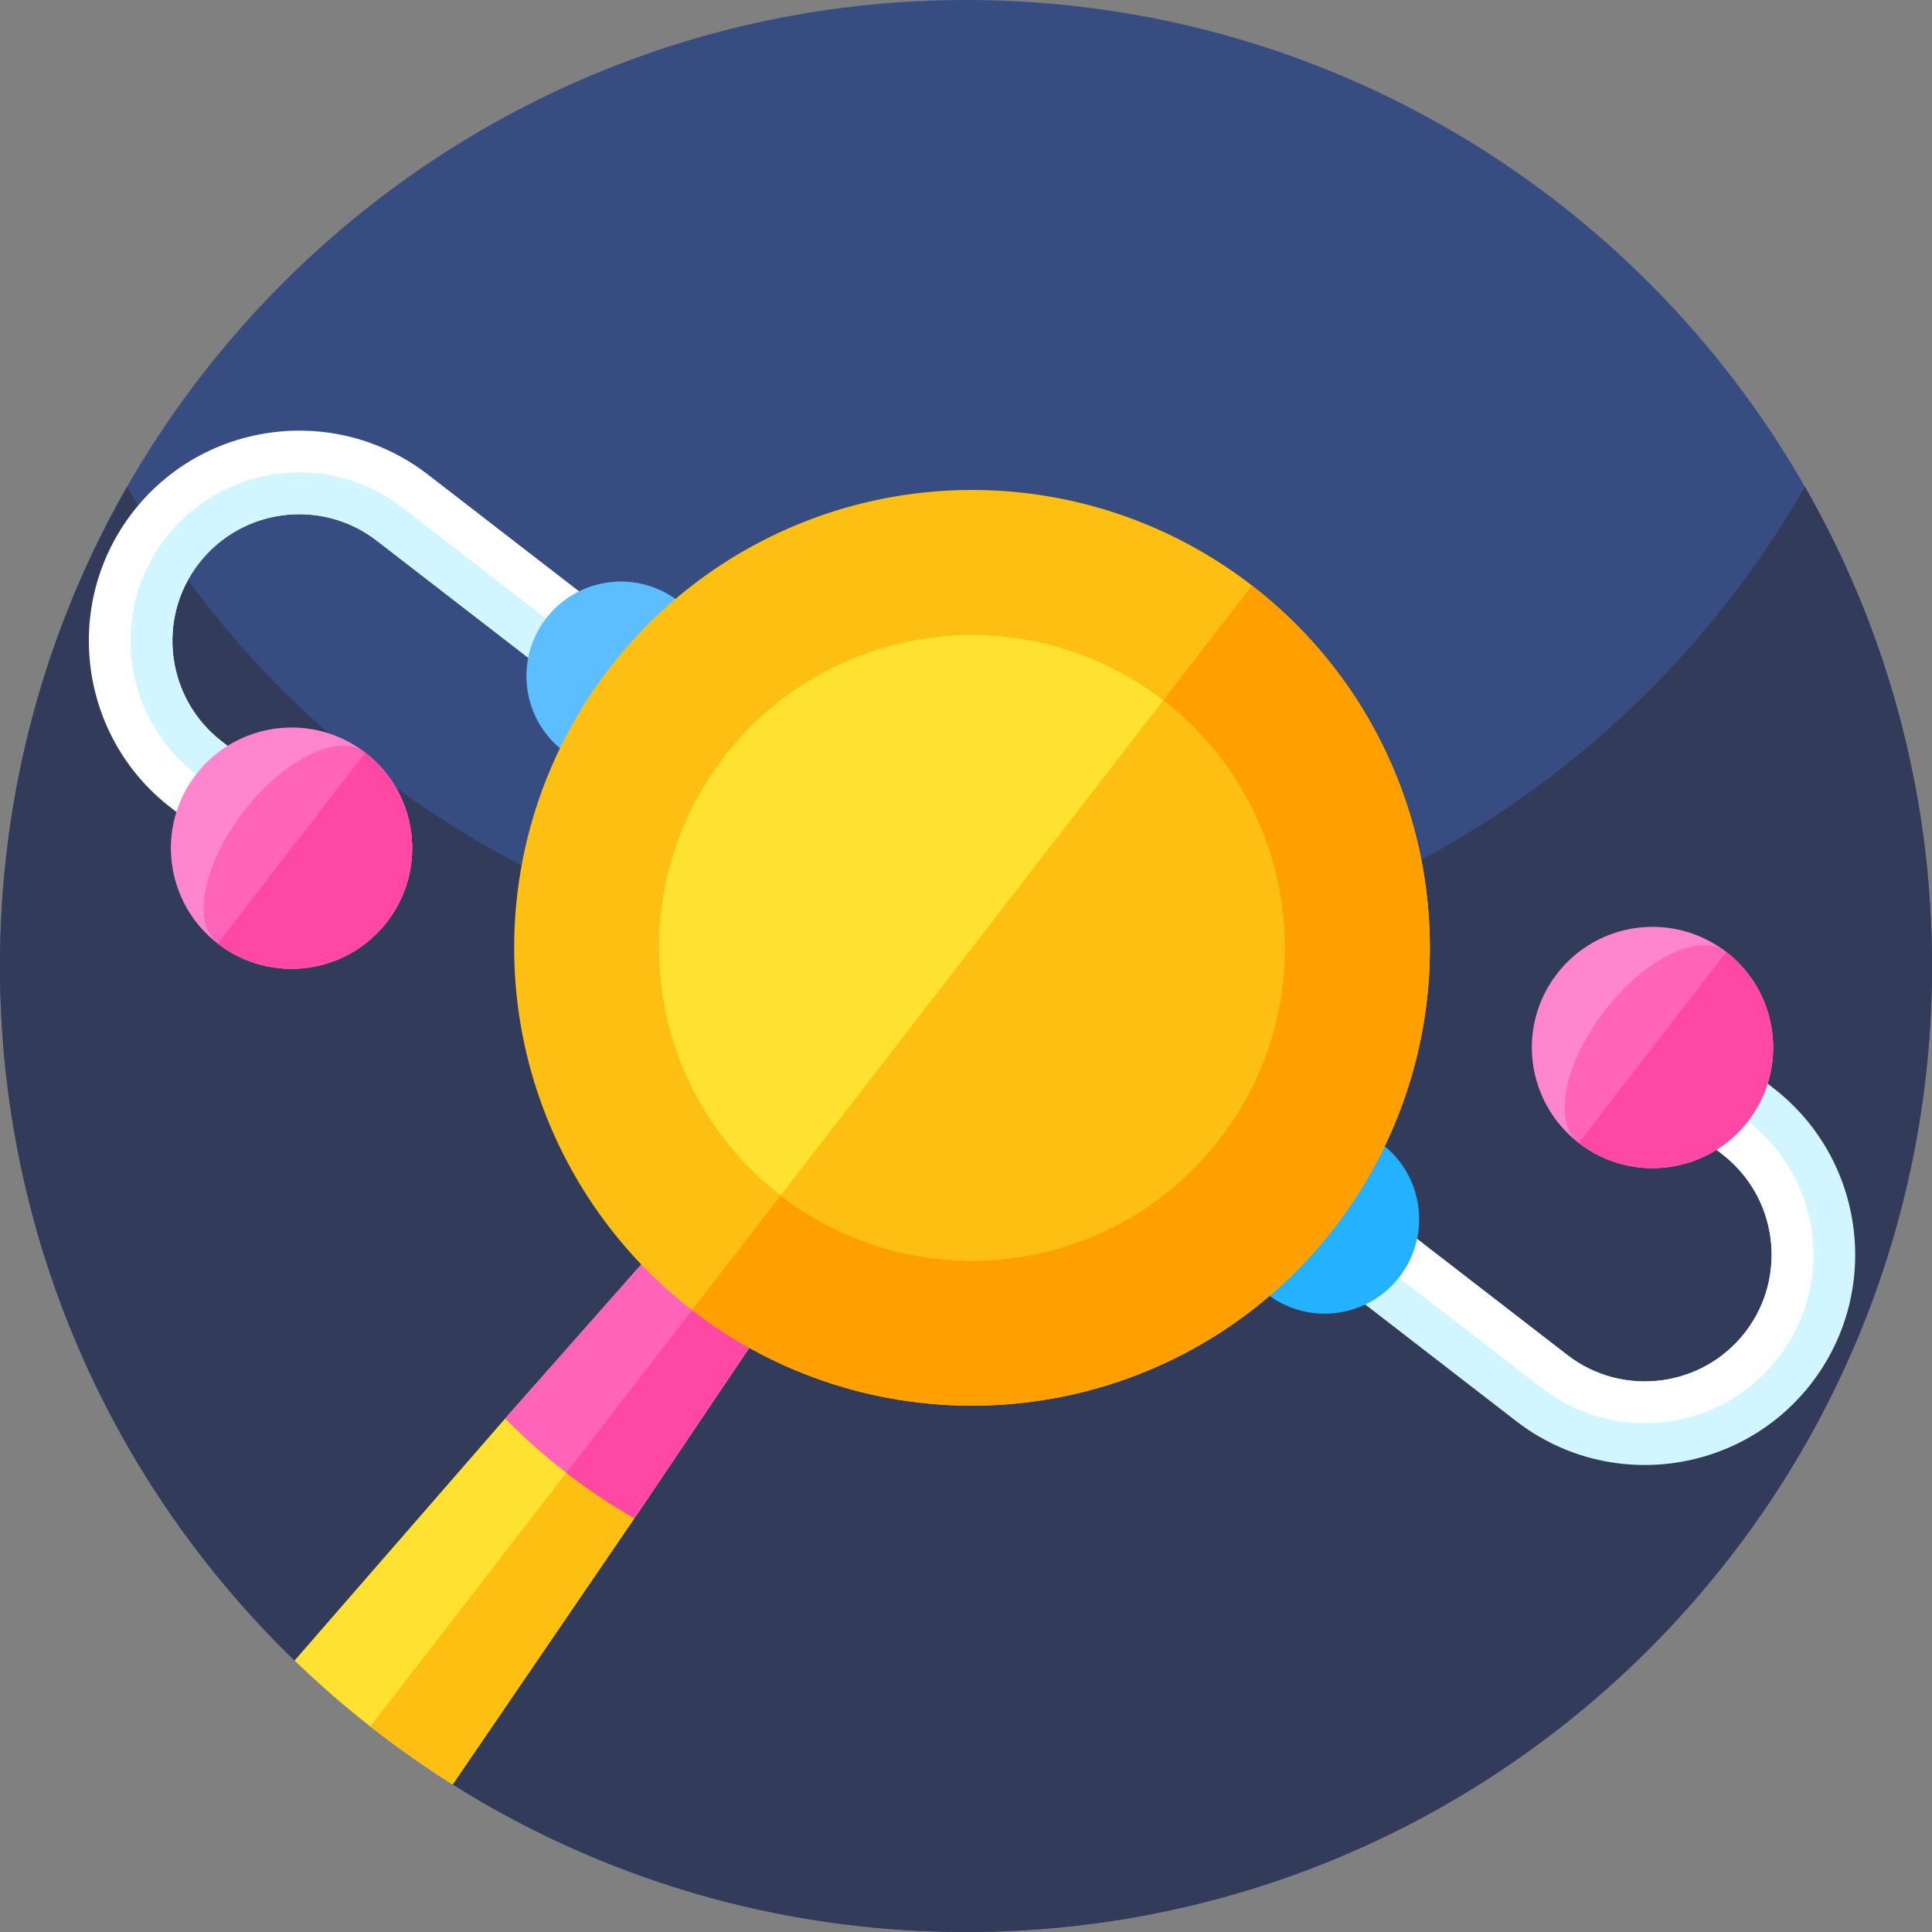 <svg id="Capa_1" enable-background="new 0 0 512 512" height="512" viewBox="0 0 512 512" width="512" xmlns="http://www.w3.org/2000/svg"><rect x="0" y="0" width="512" height="512" fill="#808080" stroke="none"/><g><path d="m512 256c0 141.38-114.62 256-256 256-49.99 0-96.63-14.33-136.04-39.1l-.05-.33c-2.81-20.4-21.38-34.83-41.84-32.52-48.14-46.54-78.07-111.8-78.07-184.05 0-141.38 114.62-256 256-256s256 114.62 256 256z" fill="#374c81"/><g><g><path d="m512 256c0 87.11-43.52 164.07-110 210.31-41.41 28.8-91.73 45.69-146 45.69-49.99 0-96.63-14.33-136.04-39.1l-.05-.33c-2.81-20.4-21.38-34.83-41.84-32.52-48.14-46.55-78.07-111.81-78.07-184.05 0-46.22 12.25-89.57 33.68-127 44.12 77.07 127.16 129 222.32 129s178.21-51.93 222.32-129c21.43 37.43 33.68 80.78 33.68 127z" fill="#323b5a"/></g></g></g><g><g><g><path d="m480.037 366.591c-18.803 24.334-53.889 28.833-78.223 10.029l-150.991-116.673 13.545-17.529 150.992 116.674c14.661 11.329 35.82 8.616 47.149-6.045s8.604-35.804-6.057-47.133l-25.29-19.542 13.545-17.529 25.29 19.542c24.333 18.802 28.831 53.888 10.04 78.206z" fill="#d1f6ff"/><path d="m471.273 359.819c-15.097 19.537-43.165 23.122-62.686 8.037l-150.992-116.674 6.773-8.765 150.992 116.674c14.661 11.329 35.82 8.616 47.149-6.045s8.604-35.804-6.057-47.133l-25.29-19.542 6.773-8.765 25.29 19.542c9.769 7.548 15.543 18.322 16.999 29.679 1.467 11.341-1.403 23.223-8.951 32.992z" fill="#fff"/><g><path d="m463.223 297.149c-10.799 13.976-30.872 16.535-44.832 5.748-13.976-10.799-16.563-30.869-5.764-44.845s30.885-16.551 44.861-5.752c13.959 10.787 16.535 30.873 5.735 44.849z" fill="#ff85ce"/><path d="m463.223 297.149c-10.799 13.976-30.872 16.535-44.832 5.748-6.996-5.406-3.91-21.092 6.889-35.067 10.799-13.976 25.212-20.935 32.207-15.529 13.96 10.786 16.536 30.872 5.736 44.848z" fill="#ff64b9"/><path d="m457.476 252.299-39.096 50.596c13.972 10.796 34.05 8.222 44.846-5.75s8.222-34.05-5.75-44.846z" fill="#ff48a4"/></g></g><g><path d="m264.368 242.418-13.545 17.529-150.992-116.674c-14.661-11.329-35.82-8.616-47.149 6.045s-8.604 35.804 6.057 47.133l25.29 19.542-13.545 17.529-25.29-19.542c-24.334-18.803-28.832-53.889-10.042-78.207 18.803-24.334 53.889-28.832 78.223-10.029z" fill="#fff"/><path d="m52.682 149.318c-11.329 14.661-8.604 35.804 6.057 47.133l25.29 19.542-6.773 8.765-25.29-19.542c-19.521-15.084-23.134-43.148-8.049-62.67 7.548-9.769 18.335-15.559 29.679-16.999 11.356-1.456 23.239 1.414 33.007 8.962l150.992 116.674-6.773 8.765-150.991-116.675c-14.661-11.328-35.82-8.615-47.149 6.045z" fill="#d1f6ff"/><g><path d="m102.554 244.324c-10.799 13.976-30.872 16.535-44.832 5.748-13.976-10.799-16.563-30.869-5.764-44.844 10.799-13.976 30.885-16.551 44.86-5.752 13.96 10.787 16.536 30.872 5.736 44.848z" fill="#ff85ce"/><path d="m102.554 244.324c-10.799 13.976-30.872 16.535-44.832 5.748-6.996-5.406-3.91-21.092 6.889-35.067 10.799-13.976 25.212-20.935 32.207-15.529 13.96 10.787 16.536 30.872 5.736 44.848z" fill="#ff64b9"/><path d="m96.807 199.474-39.096 50.596c13.972 10.796 34.05 8.222 44.846-5.75 10.796-13.971 8.222-34.05-5.75-44.846z" fill="#ff48a4"/></g></g><ellipse cx="164.422" cy="179.186" fill="#5cbdff" rx="25.036" ry="25.036" transform="matrix(.992 -.129 .129 .992 -21.669 22.622)"/><ellipse cx="350.769" cy="323.179" fill="#24b1ff" rx="25.036" ry="25.036" transform="matrix(.986 -.169 .169 .986 -49.43 63.71)"/><g><path d="m225.89 316.58-57.79 85.8-48.14 70.52c-3.37-2.12-6.69-4.32-9.96-6.59-4.04-2.81-8-5.74-11.87-8.77-6.99-5.48-13.68-11.32-20.06-17.49l55.8-64.12 68.5-77.53z" fill="#ffe131"/><path d="m225.89 316.58-57.79 85.8-48.14 70.52c-3.37-2.12-6.69-4.32-9.96-6.59-4.04-2.81-8-5.74-11.87-8.77l119.58-154.74z" fill="#fcbf12"/><path d="m168.092 402.386c-6.185-3.557-12.201-7.595-18.002-12.078-5.801-4.482-11.226-9.285-16.229-14.372l68.507-77.528 23.521 18.175z" fill="#ff64b9"/><path d="m168.092 402.386c-6.185-3.557-12.201-7.595-18.002-12.078l33.314-43.113 30.726-39.7 11.761 9.088z" fill="#ff48a4"/><g><circle cx="257.595" cy="251.182" fill="#fcbf12" r="121.338"/><path d="m353.608 325.373c-40.98 53.034-117.17 62.803-170.204 21.822l148.382-192.026c53.034 40.981 62.791 117.186 21.822 170.204z" fill="#ff9f00"/><ellipse cx="257.595" cy="251.182" fill="#ffe131" rx="82.912" ry="82.912" transform="matrix(.707 -.707 .707 .707 -102.165 255.717)"/><path d="m323.203 301.878c-28.002 36.238-80.066 42.913-116.304 14.912l101.392-131.215c36.238 28.001 42.901 80.081 14.912 116.303z" fill="#fcbf12"/></g></g></g></g></svg>